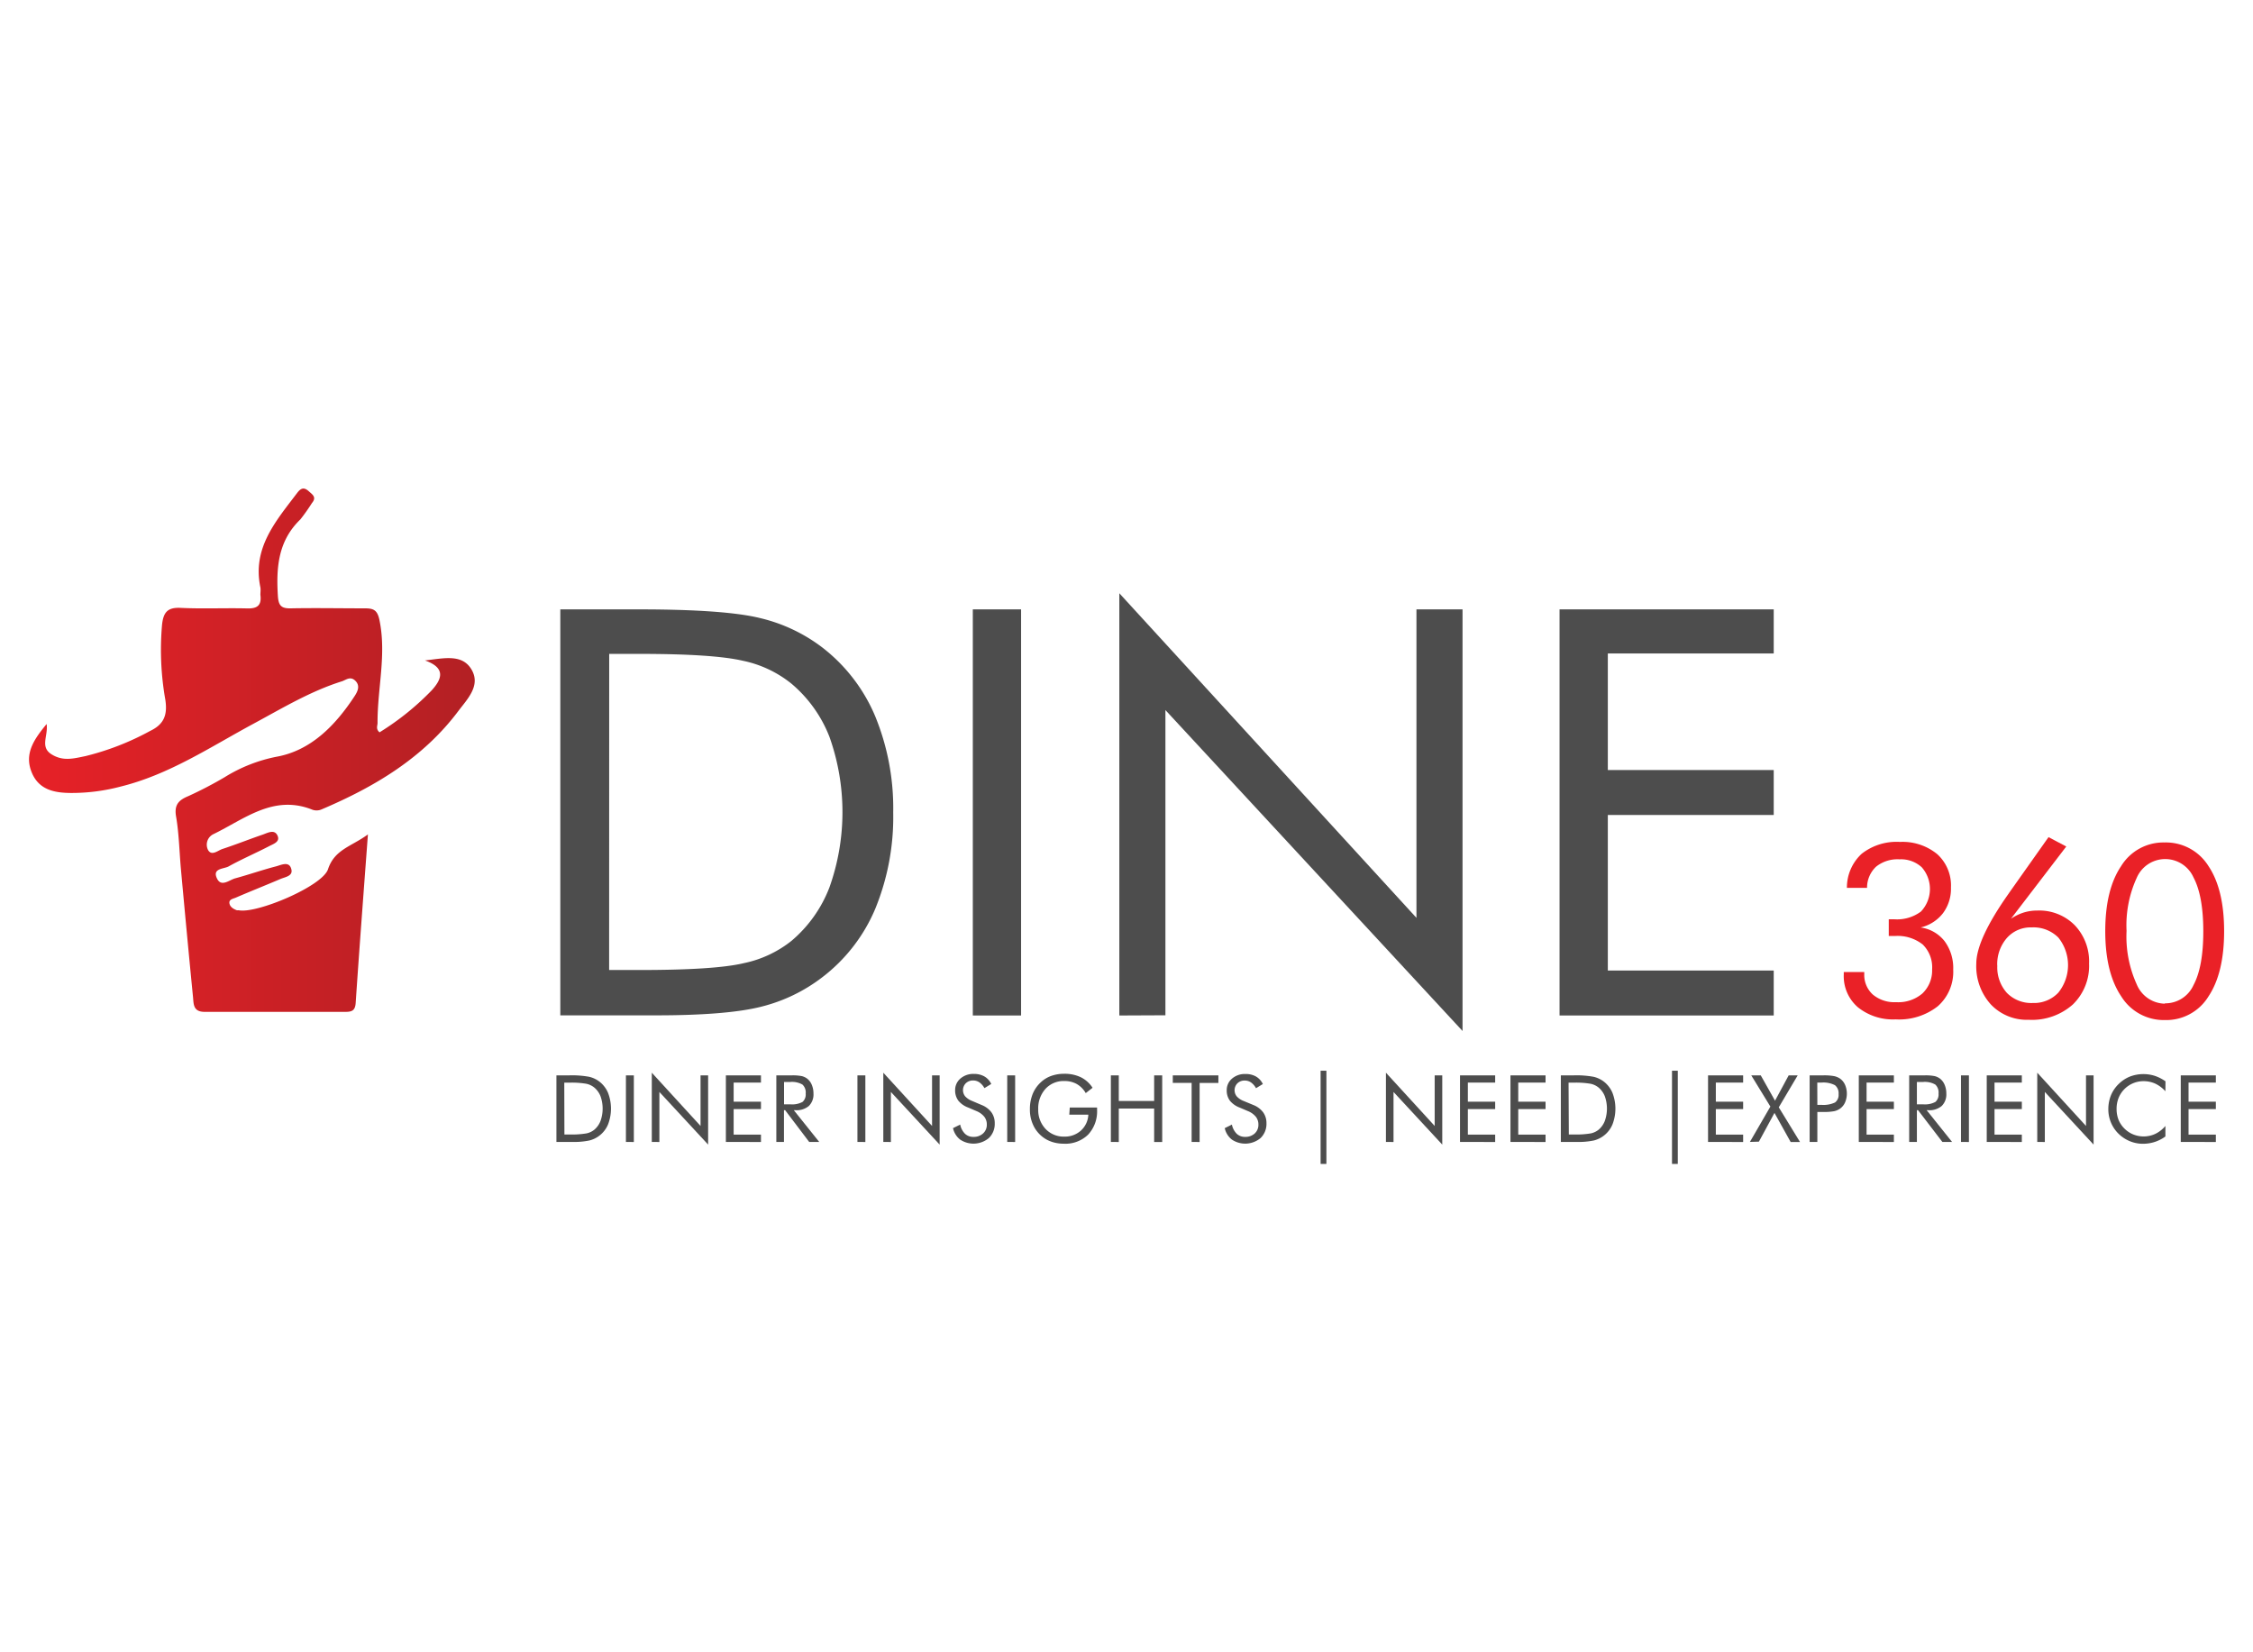 <svg xmlns="http://www.w3.org/2000/svg" xmlns:xlink="http://www.w3.org/1999/xlink" viewBox="0 0 330 242"><defs><linearGradient id="a" x1="4.23" y1="109.87" x2="69.48" y2="109.87" gradientUnits="userSpaceOnUse"><stop offset="0" stop-color="#e72127"/><stop offset="1" stop-color="#b32024"/></linearGradient></defs><title>Coke</title><path d="M53.89,122.21c-.64,8.62-1.25,16.63-1.79,24.65-.07,1.13-.53,1.34-1.5,1.34-6.88,0-13.75,0-20.63,0-1.7,0-1.6-1.16-1.7-2.18-.61-6.2-1.19-12.4-1.76-18.61-.24-2.61-.28-5.25-.72-7.82-.3-1.75.41-2.42,1.82-3a58.07,58.07,0,0,0,5.28-2.75,22.7,22.7,0,0,1,7.58-3c5.06-.89,8.66-4.6,11.46-8.87.39-.6.89-1.48.14-2.24s-1.38-.14-2,.06c-4.58,1.44-8.66,3.9-12.85,6.16-6.34,3.41-12.37,7.47-19.5,9.24a28.08,28.08,0,0,1-7.22.95c-2.48,0-4.79-.42-5.85-3-1.12-2.72.28-4.81,2.18-7.1.25,1.71-1,3.34.69,4.42s3.25.64,5,.28A39.17,39.17,0,0,0,22,107.05c2.1-1,2.53-2.44,2.22-4.54a42,42,0,0,1-.48-11.06c.2-1.74.78-2.51,2.69-2.42,3.25.16,6.51,0,9.77.08,1.59.05,2.13-.53,1.94-2,0-.36.06-.74,0-1.08-1.21-5.78,2.27-9.71,5.37-13.81.55-.73,1-.92,1.73-.26.54.49,1.17.86.45,1.72A28.82,28.82,0,0,1,44,76.07c-3.25,3.13-3.56,7-3.3,11.2.09,1.42.49,1.86,1.88,1.83,3.62-.07,7.24,0,10.86,0,1.25,0,1.82.23,2.13,1.67,1.07,5.09-.3,10.08-.27,15.12,0,.42-.29.86.29,1.37a39.42,39.42,0,0,0,7.66-6.17c1.43-1.58,2.14-3.25-1-4.36,2.76-.31,5.45-1,6.82,1.34s-.61,4.31-1.93,6.06c-5.15,6.87-12.24,11.1-20,14.4a1.86,1.86,0,0,1-1.54,0c-5.62-2.15-9.83,1.46-14.36,3.65a1.71,1.71,0,0,0-.74,2.36c.55.86,1.43,0,2.12-.21,2-.66,3.9-1.42,5.86-2.09.72-.25,1.71-.83,2.16.13S40,123.61,39.29,124c-1.94,1-3.92,1.85-5.81,2.9-.7.39-2.42.25-1.7,1.76.61,1.29,1.75.27,2.61,0,2-.54,4-1.24,6-1.76.78-.2,2-.86,2.29.44.25,1-1,1.12-1.65,1.42-2.16.92-4.34,1.78-6.49,2.71-.36.16-1,.24-.94.79s.57.87,1.1,1.06a2,2,0,0,0,.27,0c2.61.53,12.22-3.5,13.07-6C49,124.4,51.46,124,53.89,122.21Z" style="fill:url(#a)"/><path d="M82.07,148.73V89.25H93.49q12.68,0,17.86,1.28a24.18,24.18,0,0,1,9.08,4.29,24.91,24.91,0,0,1,7.76,10.08A35.51,35.51,0,0,1,130.83,119a35.45,35.45,0,0,1-2.62,14.08,24.63,24.63,0,0,1-7.78,10.06,24.26,24.26,0,0,1-8.88,4.29q-5,1.28-15.5,1.28h-14Zm7.15-6.66h4.51q11,0,15.2-1a16.59,16.59,0,0,0,7-3.27,19.26,19.26,0,0,0,5.57-7.86,32.86,32.86,0,0,0,0-22,19.33,19.33,0,0,0-5.59-7.82,16.72,16.72,0,0,0-7.13-3.35q-4.33-1-15.09-1H89.23Z" style="fill:#4d4d4d"/><path d="M142.49,148.73V89.25h7.07v59.48Z" style="fill:#4d4d4d"/><path d="M163.95,148.73V86.89l43.52,47.54V89.25h6.75V151l-43.52-47v44.7Z" style="fill:#4d4d4d"/><path d="M228.43,148.73V89.25H259.8v6.46H235.5v17.07h24.3v6.58H235.5v22.79h24.3v6.58Z" style="fill:#4d4d4d"/><path d="M81.5,167.25V157.5h1.87a13.94,13.94,0,0,1,2.93.21,4,4,0,0,1,1.49.7,4.1,4.1,0,0,1,1.27,1.65,6.43,6.43,0,0,1,0,4.63,4,4,0,0,1-1.28,1.65,4,4,0,0,1-1.46.7,11.16,11.16,0,0,1-2.54.21H81.5Zm1.17-1.09h.74a13.19,13.19,0,0,0,2.49-.16,2.72,2.72,0,0,0,1.15-.54,3.16,3.16,0,0,0,.91-1.29,5.4,5.4,0,0,0,0-3.61,3.18,3.18,0,0,0-.92-1.28,2.74,2.74,0,0,0-1.17-.55,12.72,12.72,0,0,0-2.48-.16h-.74Z" style="fill:#4d4d4d"/><path d="M91.68,167.25V157.5h1.16v9.76Z" style="fill:#4d4d4d"/><path d="M95.47,167.25V157.11l7.14,7.8V157.5h1.11v10.14l-7.14-7.71v7.33Z" style="fill:#4d4d4d"/><path d="M106.32,167.25V157.5h5.14v1.06h-4v2.8h4v1.08h-4v3.74h4v1.08Z" style="fill:#4d4d4d"/><path d="M113.71,167.25V157.5H116a6.74,6.74,0,0,1,1.44.11,2.12,2.12,0,0,1,.8.38,2.22,2.22,0,0,1,.67.91,3.22,3.22,0,0,1,.24,1.26,2.37,2.37,0,0,1-.67,1.82,2.78,2.78,0,0,1-2,.62h-.21l3.72,4.65h-1.47L115,162.6h-.17v4.65Zm1.13-8.78v3.27h.89a3.25,3.25,0,0,0,1.82-.35,1.45,1.45,0,0,0,.46-1.22,1.59,1.59,0,0,0-.47-1.32,3.07,3.07,0,0,0-1.81-.38Z" style="fill:#4d4d4d"/><path d="M125.59,167.25V157.5h1.16v9.76Z" style="fill:#4d4d4d"/><path d="M129.38,167.25V157.11l7.14,7.8V157.5h1.11v10.14l-7.14-7.71v7.33Z" style="fill:#4d4d4d"/><path d="M143.78,161.84a3.31,3.31,0,0,1,1.44,1.08,2.66,2.66,0,0,1,.48,1.59,2.87,2.87,0,0,1-.86,2.17,3.51,3.51,0,0,1-4.2.23,2.91,2.91,0,0,1-1.05-1.68l1.05-.52a2.63,2.63,0,0,0,.7,1.34,1.73,1.73,0,0,0,1.23.46A2,2,0,0,0,144,166a1.7,1.7,0,0,0,.54-1.31,1.8,1.8,0,0,0-.38-1.14,2.87,2.87,0,0,0-1.14-.82l-1.19-.51a3.38,3.38,0,0,1-1.45-1,2.49,2.49,0,0,1-.48-1.53,2.19,2.19,0,0,1,.77-1.72,2.88,2.88,0,0,1,2-.68,3,3,0,0,1,1.52.37,2.53,2.53,0,0,1,1,1.1l-1,.61a2.52,2.52,0,0,0-.73-.84,1.6,1.6,0,0,0-.92-.28,1.48,1.48,0,0,0-1.07.4,1.44,1.44,0,0,0-.1,1.92,2.67,2.67,0,0,0,1,.67Z" style="fill:#4d4d4d"/><path d="M147.53,167.25V157.5h1.16v9.76Z" style="fill:#4d4d4d"/><path d="M156.69,162.21h4v.33a5,5,0,0,1-1.31,3.64,4.76,4.76,0,0,1-3.57,1.33,5.71,5.71,0,0,1-1.31-.15,4.77,4.77,0,0,1-1.15-.43,4.65,4.65,0,0,1-1.85-1.82,5.31,5.31,0,0,1-.65-2.64,5.93,5.93,0,0,1,.39-2.2,4.79,4.79,0,0,1,1.18-1.73,4.39,4.39,0,0,1,1.53-.95,5.56,5.56,0,0,1,1.93-.32,5.45,5.45,0,0,1,2.44.51,4.35,4.35,0,0,1,1.71,1.54l-1,.78a3.57,3.57,0,0,0-1.31-1.33,3.66,3.66,0,0,0-1.83-.44,3.59,3.59,0,0,0-2.76,1.15,4.24,4.24,0,0,0-1.06,3,4,4,0,0,0,1.08,2.87,3.64,3.64,0,0,0,2.74,1.12,3.49,3.49,0,0,0,2.44-.89,3.34,3.34,0,0,0,1.08-2.32h-2.79Z" style="fill:#4d4d4d"/><path d="M162.71,167.25V157.5h1.16v3.75h5.18V157.5h1.18v9.76h-1.18v-4.9h-5.18v4.9Z" style="fill:#4d4d4d"/><path d="M174.54,167.25V158.6h-2.76V157.5h6.68v1.11h-2.75v8.65Z" style="fill:#4d4d4d"/><path d="M183.58,161.84a3.31,3.31,0,0,1,1.44,1.08,2.66,2.66,0,0,1,.48,1.59,2.87,2.87,0,0,1-.86,2.17,3.51,3.51,0,0,1-4.2.23,2.91,2.91,0,0,1-1.05-1.68l1.05-.52a2.63,2.63,0,0,0,.7,1.34,1.73,1.73,0,0,0,1.23.46,2,2,0,0,0,1.41-.5,1.7,1.7,0,0,0,.54-1.31,1.8,1.8,0,0,0-.38-1.14,2.87,2.87,0,0,0-1.14-.82l-1.19-.51a3.38,3.38,0,0,1-1.45-1,2.49,2.49,0,0,1-.48-1.53,2.19,2.19,0,0,1,.77-1.72,2.88,2.88,0,0,1,2-.68,3,3,0,0,1,1.52.37,2.53,2.53,0,0,1,1,1.1l-1,.61a2.52,2.52,0,0,0-.73-.84,1.6,1.6,0,0,0-.92-.28,1.48,1.48,0,0,0-1.07.4,1.44,1.44,0,0,0-.1,1.92,2.67,2.67,0,0,0,1,.67Z" style="fill:#4d4d4d"/><path d="M194.28,156.82v13.65h-.85V156.82Z" style="fill:#4d4d4d"/><path d="M203,167.25V157.11l7.14,7.8V157.5h1.11v10.14l-7.14-7.71v7.33Z" style="fill:#4d4d4d"/><path d="M213.85,167.25V157.5H219v1.06h-4v2.8h4v1.08h-4v3.74h4v1.08Z" style="fill:#4d4d4d"/><path d="M221.24,167.25V157.5h5.14v1.06h-4v2.8h4v1.08h-4v3.74h4v1.08Z" style="fill:#4d4d4d"/><path d="M228.62,167.25V157.5h1.87a13.94,13.94,0,0,1,2.93.21,4,4,0,0,1,1.49.7,4.1,4.1,0,0,1,1.27,1.65,6.43,6.43,0,0,1,0,4.63,4,4,0,0,1-1.28,1.65,4,4,0,0,1-1.46.7,11.16,11.16,0,0,1-2.54.21h-2.29Zm1.17-1.09h.74A13.19,13.19,0,0,0,233,166a2.72,2.72,0,0,0,1.15-.54,3.16,3.16,0,0,0,.91-1.29,5.4,5.4,0,0,0,0-3.61,3.18,3.18,0,0,0-.92-1.28,2.74,2.74,0,0,0-1.17-.55,12.72,12.72,0,0,0-2.48-.16h-.74Z" style="fill:#4d4d4d"/><path d="M245.75,156.82v13.65h-.85V156.82Z" style="fill:#4d4d4d"/><path d="M250.18,167.25V157.5h5.14v1.06h-4v2.8h4v1.08h-4v3.74h4v1.08Z" style="fill:#4d4d4d"/><path d="M256.31,167.25l3-5.18-2.8-4.57h1.39l2.09,3.71,2-3.71h1.32l-2.77,4.68,3.11,5.08h-1.37L259.91,163l-2.28,4.21Z" style="fill:#4d4d4d"/><path d="M266.19,162.87v4.38h-1.13V157.5h2a8,8,0,0,1,1.58.11,2.47,2.47,0,0,1,.88.37,2.23,2.23,0,0,1,.73.91,3.28,3.28,0,0,1,0,2.57,2.22,2.22,0,0,1-.73.91,2.39,2.39,0,0,1-.88.38,7.94,7.94,0,0,1-1.58.11h-.91Zm0-1.05h.59a4,4,0,0,0,2-.35,1.37,1.37,0,0,0,.52-1.22,1.51,1.51,0,0,0-.53-1.31,3.68,3.68,0,0,0-2-.38h-.59Z" style="fill:#4d4d4d"/><path d="M272.26,167.25V157.5h5.14v1.06h-4v2.8h4v1.08h-4v3.74h4v1.08Z" style="fill:#4d4d4d"/><path d="M279.64,167.25V157.5h2.29a6.74,6.74,0,0,1,1.44.11,2.12,2.12,0,0,1,.8.38,2.22,2.22,0,0,1,.67.91,3.22,3.22,0,0,1,.24,1.26,2.37,2.37,0,0,1-.67,1.82,2.78,2.78,0,0,1-2,.62h-.21l3.72,4.65H284.5l-3.56-4.65h-.17v4.65Zm1.13-8.78v3.27h.89a3.25,3.25,0,0,0,1.82-.35,1.45,1.45,0,0,0,.46-1.22,1.59,1.59,0,0,0-.47-1.32,3.07,3.07,0,0,0-1.81-.38Z" style="fill:#4d4d4d"/><path d="M287.23,167.25V157.5h1.16v9.76Z" style="fill:#4d4d4d"/><path d="M291,167.25V157.5h5.14v1.06h-4v2.8h4v1.08h-4v3.74h4v1.08Z" style="fill:#4d4d4d"/><path d="M298.4,167.25V157.11l7.14,7.8V157.5h1.11v10.14l-7.14-7.71v7.33Z" style="fill:#4d4d4d"/><path d="M317.17,159.83a4.71,4.71,0,0,0-1.49-1.12,4.16,4.16,0,0,0-1.75-.36,3.93,3.93,0,0,0-2.79,1.19,3.89,3.89,0,0,0-.84,1.3,4.31,4.31,0,0,0-.28,1.58,4.46,4.46,0,0,0,.17,1.25,3.58,3.58,0,0,0,.5,1.05,4.06,4.06,0,0,0,1.44,1.28,4.06,4.06,0,0,0,3.58.06,4.54,4.54,0,0,0,1.46-1.15v1.54a5.54,5.54,0,0,1-1.56.8,5.6,5.6,0,0,1-1.73.27,5,5,0,0,1-1.51-.23,5.11,5.11,0,0,1-1.37-.67,5,5,0,0,1-2.19-4.19,5.38,5.38,0,0,1,.38-2,4.94,4.94,0,0,1,1.15-1.68,5,5,0,0,1,1.65-1.08,5.54,5.54,0,0,1,3.62-.1,6,6,0,0,1,1.57.8Z" style="fill:#4d4d4d"/><path d="M319.42,167.25V157.5h5.14v1.06h-4v2.8h4v1.08h-4v3.74h4v1.08Z" style="fill:#4d4d4d"/><path d="M270.06,142.37h3v.29a3.88,3.88,0,0,0,1.25,3,4.92,4.92,0,0,0,3.41,1.12,5.43,5.43,0,0,0,3.84-1.26A4.64,4.64,0,0,0,283,142a4.69,4.69,0,0,0-1.38-3.67,5.93,5.93,0,0,0-4.09-1.24H277l-.35,0v-2.45l.4,0,.4,0a5.86,5.86,0,0,0,3.91-1.13,4.81,4.81,0,0,0,.12-6.49,4.49,4.49,0,0,0-3.26-1.16,5,5,0,0,0-3.42,1.07,4.21,4.21,0,0,0-1.33,3.11l-2.95,0a6.72,6.72,0,0,1,2.17-5,8.27,8.27,0,0,1,5.59-1.73,8,8,0,0,1,5.48,1.8,6.19,6.19,0,0,1,2,4.87,6,6,0,0,1-1.17,3.77,5.82,5.82,0,0,1-3.28,2.09,5.38,5.38,0,0,1,3.51,2,6.61,6.61,0,0,1,1.27,4.17,6.72,6.72,0,0,1-2.24,5.35,9.13,9.13,0,0,1-6.19,1.94,8.19,8.19,0,0,1-5.54-1.78,6,6,0,0,1-2.06-4.78Z" style="fill:#ea2127"/><path d="M294.55,134.56a7.22,7.22,0,0,1,1.87-.91,6.71,6.71,0,0,1,2-.29,7.31,7.31,0,0,1,5.47,2.15,7.69,7.69,0,0,1,2.1,5.61,7.89,7.89,0,0,1-2.38,6,9,9,0,0,1-6.46,2.24,7.26,7.26,0,0,1-5.56-2.26,8.35,8.35,0,0,1-2.12-5.95q0-3.55,4.71-10.23l.15-.22,5.72-8.09,2.6,1.37Zm-2,6.87a5.57,5.57,0,0,0,1.41,4,5,5,0,0,0,3.79,1.47,4.88,4.88,0,0,0,3.74-1.52,6.44,6.44,0,0,0,0-8.06,5.14,5.14,0,0,0-3.91-1.49,4.64,4.64,0,0,0-3.63,1.55A5.82,5.82,0,0,0,292.54,141.43Z" style="fill:#ea2127"/><path d="M317.1,149.4a7.33,7.33,0,0,1-6.4-3.47q-2.34-3.47-2.34-9.55t2.32-9.52a7.26,7.26,0,0,1,6.35-3.47,7.34,7.34,0,0,1,6.43,3.43q2.31,3.43,2.31,9.56t-2.3,9.57A7.25,7.25,0,0,1,317.1,149.4Zm0-2.45a4.53,4.53,0,0,0,4.19-2.68q1.43-2.68,1.43-7.86t-1.43-7.89a4.54,4.54,0,0,0-8.33.07,16.65,16.65,0,0,0-1.48,7.75,16.9,16.9,0,0,0,1.48,7.81A4.55,4.55,0,0,0,317.07,147Z" style="fill:#ea2127"/></svg>